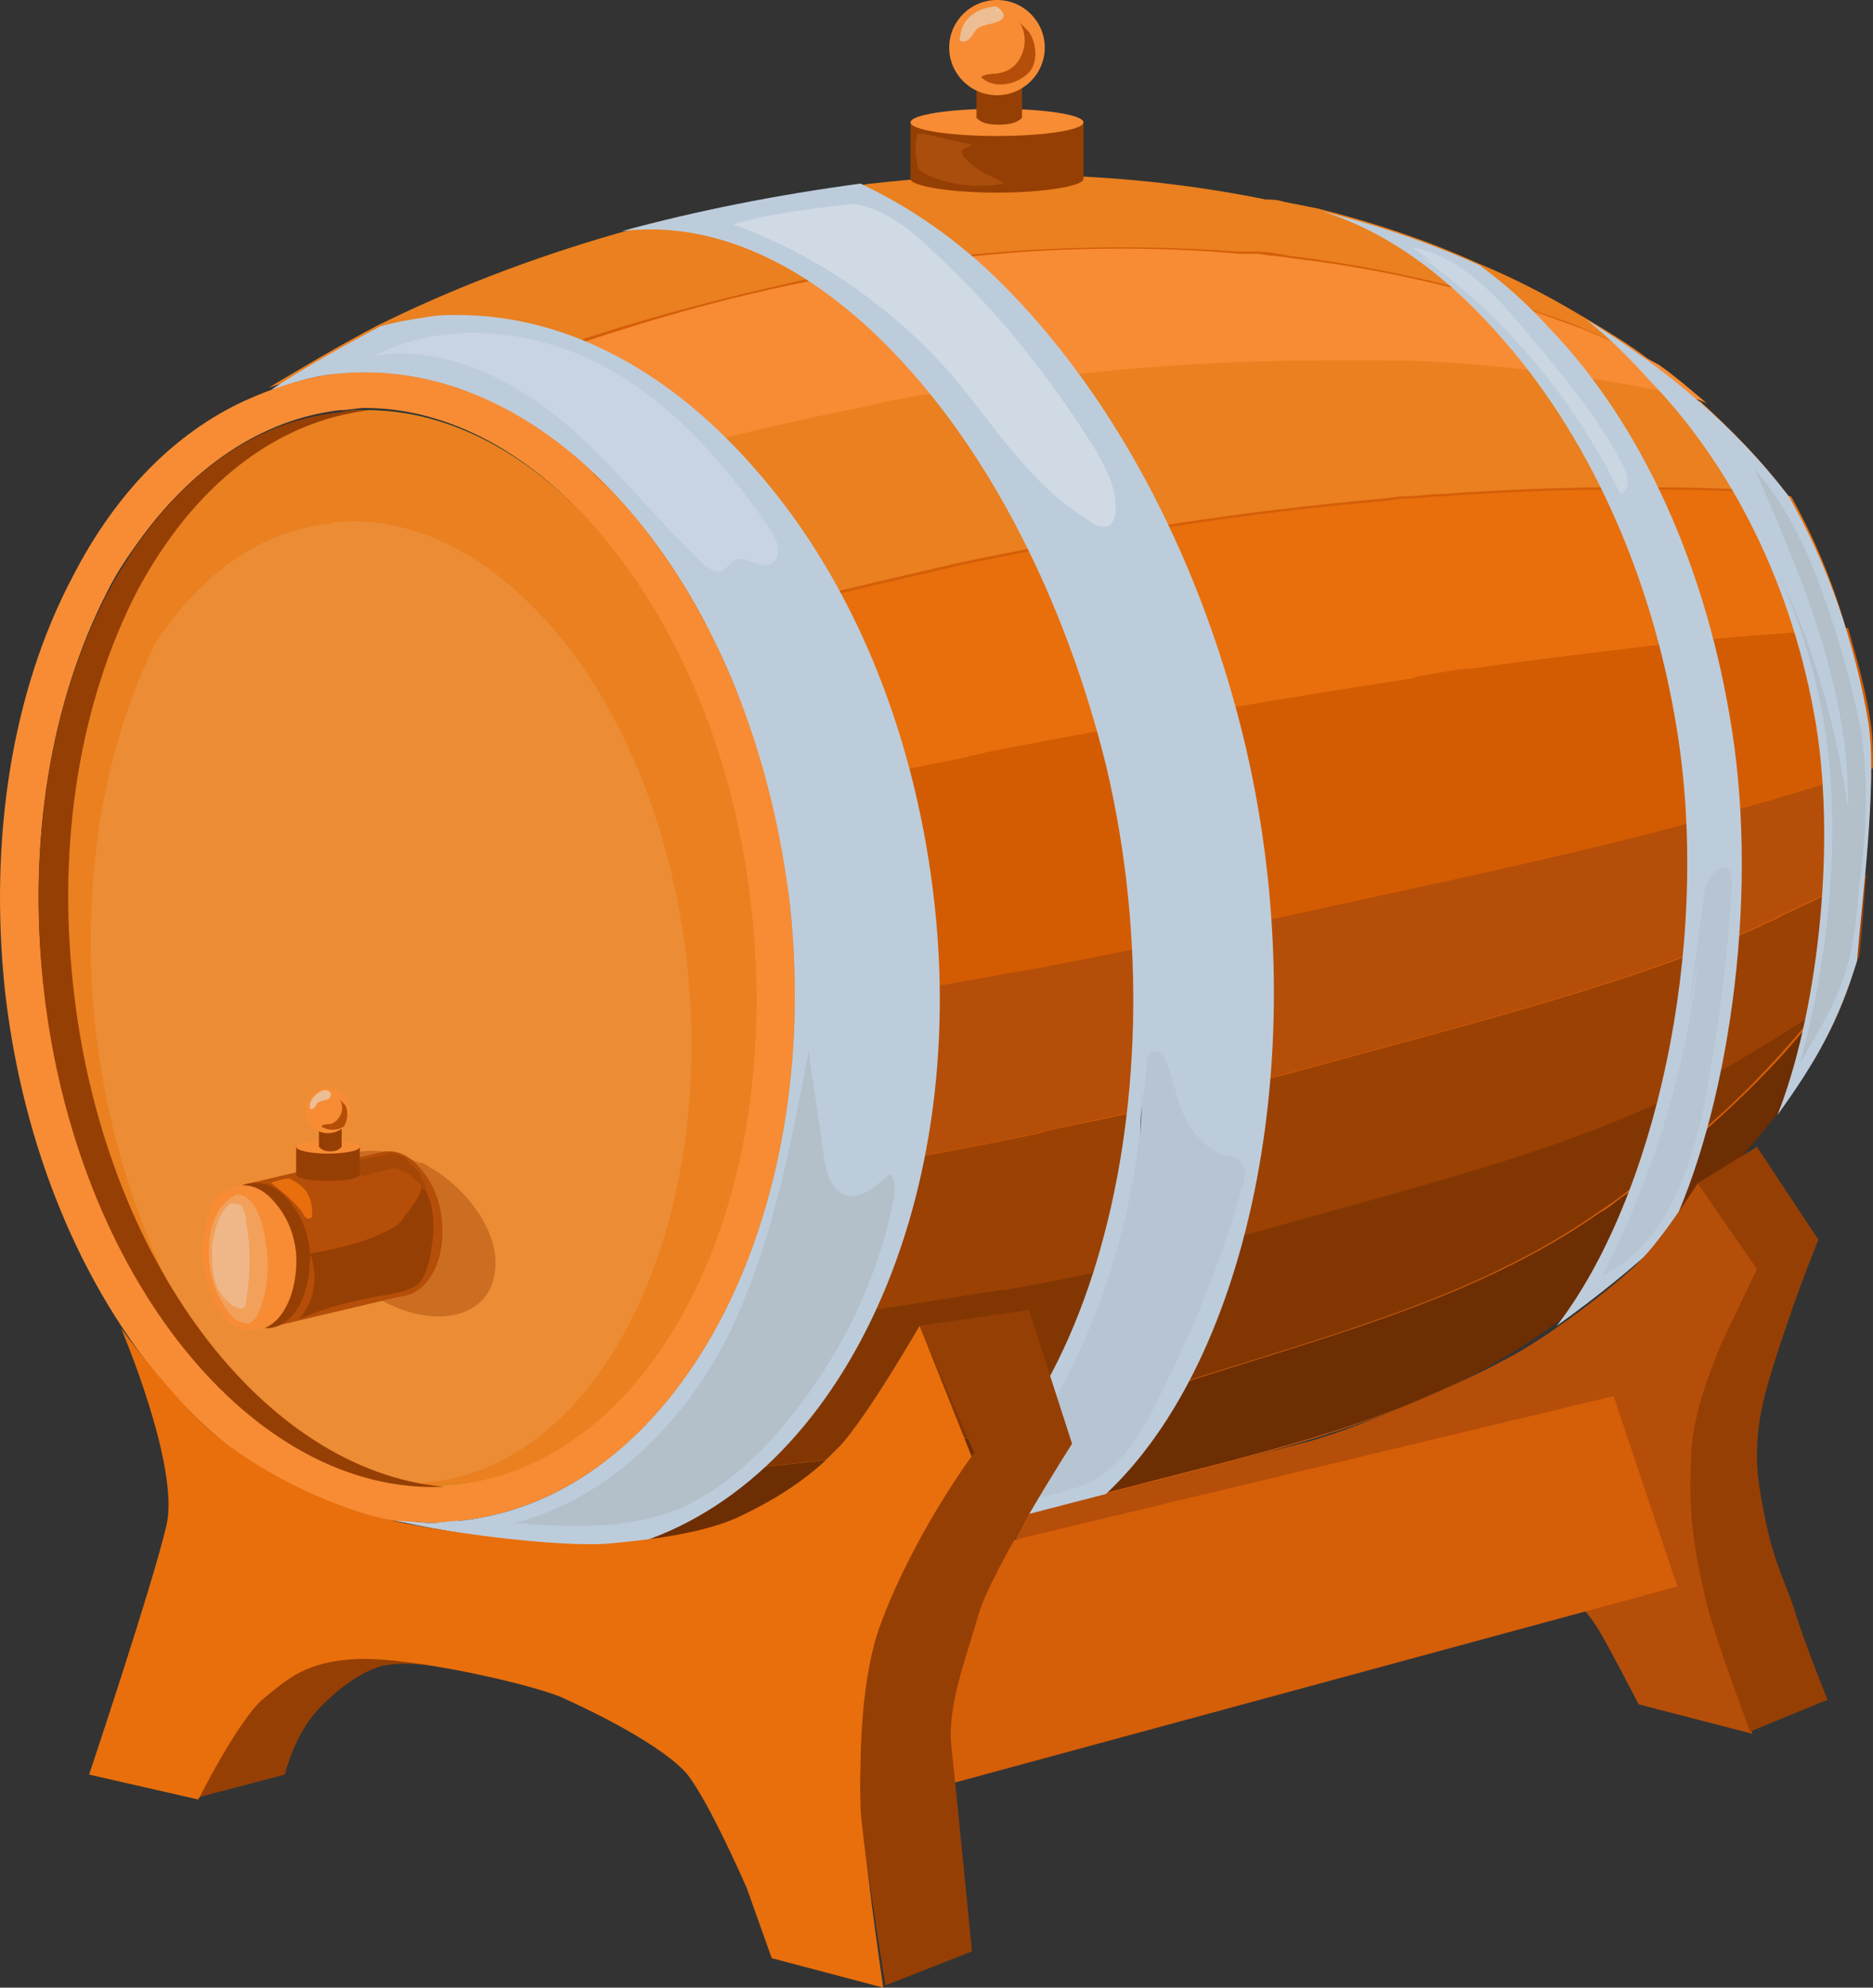 <svg width="132" height="140" viewBox="0 0 132 140" fill="none" xmlns="http://www.w3.org/2000/svg">
<rect x="0" y="0" width="132" height="140" fill="#333333" stroke="none"/>
<path d="M131.679 50.923C130.717 45.176 128.793 39.749 126.067 34.96C122.379 30.171 117.568 26.02 111.795 22.508C109.39 21.072 106.984 19.795 104.258 18.677C100.73 17.081 96.882 15.804 93.033 14.846C92.231 14.686 91.43 14.527 90.628 14.367C90.147 14.207 89.666 14.207 89.024 14.207C89.185 14.207 89.185 14.207 89.345 14.207C80.686 12.451 71.385 11.973 61.603 13.09C61.282 13.09 60.801 13.249 60.481 13.249C54.547 14.048 48.935 15.165 43.643 16.602C37.55 18.358 31.777 20.593 26.645 23.147C23.919 24.584 21.353 26.02 18.948 27.617C20.391 27.138 21.834 26.659 23.438 26.499C30.975 25.701 38.351 29.213 44.445 36.397C50.378 43.421 54.227 53.158 55.51 63.854C57.915 86.203 47.492 105.519 32.258 107.275C31.616 107.275 30.814 107.434 30.173 107.434C29.692 107.434 29.371 107.434 28.89 107.275C33.059 108.232 38.031 108.871 43.803 109.031C48.775 109.19 54.547 109.031 60.801 108.392C61.122 108.392 61.443 108.392 61.924 108.232C67.055 107.754 72.347 106.796 77.478 105.359C88.864 102.326 98.966 100.41 107.946 94.344C107.946 94.344 107.946 94.344 107.786 94.344H107.946C108.427 94.025 109.069 93.546 109.55 93.227C112.436 91.151 115.002 89.076 117.407 86.841C120.294 84.127 122.86 81.254 125.105 78.381C127.991 74.39 129.434 71.676 130.717 67.525C131.198 63.694 132.321 55.074 131.679 50.923Z" fill="#D55E08"/>
<path d="M42.681 37.993C37.71 32.087 31.777 28.894 25.843 28.894C25.202 28.894 24.561 28.894 24.079 29.054C17.505 29.692 11.732 34.322 7.723 41.825C3.714 49.487 2.111 59.384 3.233 69.601C5.478 90.354 18.627 106.157 32.418 104.721C46.209 103.284 55.51 85.086 53.264 64.173C51.982 53.797 48.294 44.538 42.681 37.993Z" fill="#83AA18"/>
<path d="M4.997 69.122C6.601 82.372 12.213 93.706 19.59 101.049C23.438 103.603 27.768 105.04 32.258 104.561C46.048 103.124 55.349 84.926 53.104 64.014C51.982 53.797 48.294 44.538 42.681 37.993C37.71 32.087 31.777 28.894 25.843 28.894C25.202 28.894 24.561 28.894 24.079 29.054C18.627 29.692 13.656 33.045 9.808 38.472C5.318 47.092 3.554 57.948 4.997 69.122Z" fill="#EA801F"/>
<path opacity="0.1" d="M6.761 72.794C8.204 84.607 13.015 94.823 19.429 101.369C22.797 103.763 26.645 104.88 30.334 104.402C42.2 103.124 50.378 86.842 48.454 68.164C47.492 59.065 44.285 50.764 39.474 44.858C35.144 39.59 30.013 36.716 24.881 36.716C24.4 36.716 23.759 36.716 23.278 36.876C18.467 37.355 14.137 40.388 10.93 45.337C7.082 53.159 5.638 62.897 6.761 72.794Z" fill="white"/>
<path opacity="0.4" d="M22.797 84.127C22.476 85.883 23.278 88.118 24.721 89.874C25.523 90.672 26.485 91.471 27.607 91.95C31.135 93.546 34.342 92.588 34.823 89.874C35.144 88.438 34.663 86.841 33.701 85.404C32.739 83.968 31.456 82.85 30.013 82.052C29.852 81.892 29.692 81.893 29.532 81.893C28.088 81.254 26.806 80.935 25.523 81.094C24.079 81.573 23.117 82.691 22.797 84.127Z" fill="#9B4104"/>
<path d="M55.67 63.694C54.547 52.999 50.538 43.261 44.605 36.237C38.512 29.053 31.135 25.541 23.599 26.34C21.354 26.659 19.269 27.297 17.184 28.255C12.373 30.49 8.204 34.641 5.157 40.547C0.828 48.688 -0.776 59.065 0.347 69.76C2.592 89.715 14.298 105.359 27.768 107.115C28.57 107.275 29.532 107.275 30.334 107.275C30.975 107.275 31.777 107.275 32.418 107.115C47.652 105.519 58.075 86.043 55.67 63.694ZM32.258 104.561C27.928 105.04 23.599 103.763 19.59 101.049C11.251 95.462 4.676 83.649 3.073 69.441C1.95 59.224 3.554 49.487 7.563 41.665C8.204 40.388 8.846 39.43 9.647 38.312C13.496 32.885 18.467 29.532 23.919 28.894C24.561 28.894 25.202 28.734 25.683 28.734C31.616 28.734 37.55 31.927 42.521 37.833C48.133 44.538 51.821 53.797 52.944 63.854C55.349 84.926 46.048 102.964 32.258 104.561Z" fill="#F78C34"/>
<path d="M5.157 69.441C4.035 59.225 5.638 49.487 9.647 41.665C13.656 34.162 19.429 29.692 26.004 28.894C26.164 28.894 26.485 28.894 26.645 28.894C26.325 28.894 26.004 28.894 25.683 28.894C25.042 28.894 24.4 28.894 23.919 29.054C17.345 29.692 11.572 34.322 7.563 41.825C3.554 49.487 1.95 59.384 3.073 69.601C5.318 89.875 17.826 105.359 31.296 104.721C18.627 103.603 7.242 88.757 5.157 69.441Z" fill="#963F04"/>
<path d="M32.097 27.298C34.984 26.021 37.87 24.903 40.917 23.945C46.209 22.189 51.821 20.753 57.755 19.476C58.075 19.476 58.556 19.316 58.877 19.316C68.819 17.401 78.441 17.081 87.26 17.72C87.1 17.72 87.1 17.72 86.94 17.72C87.421 17.72 88.062 17.72 88.543 17.72C89.345 17.72 90.147 17.879 90.948 18.039C95.118 18.518 98.966 19.316 102.815 20.274C105.541 21.072 108.267 21.87 110.833 22.828C112.757 23.626 114.521 24.424 116.285 25.382C114.842 24.265 113.238 23.307 111.635 22.349C109.229 20.912 106.824 19.635 104.098 18.518C100.57 16.922 96.721 15.645 92.873 14.687C92.071 14.527 91.269 14.367 90.467 14.208C89.986 14.048 89.505 14.048 88.864 14.048C89.024 14.048 89.024 14.048 89.185 14.048C80.525 12.292 71.225 11.813 61.443 12.931C61.122 12.931 60.641 13.09 60.32 13.09C54.387 13.889 48.775 15.006 43.483 16.443C37.389 18.199 31.616 20.433 26.485 22.988C23.759 24.424 21.353 25.861 18.948 27.298C20.391 26.819 21.834 26.5 23.278 26.34C26.485 26.021 29.371 26.34 32.097 27.298Z" fill="#EA801F"/>
<path d="M121.898 78.061C119.653 80.136 117.087 82.371 114.361 84.287C113.88 84.606 113.399 85.085 112.757 85.404H112.597C112.597 85.404 112.597 85.404 112.757 85.404C104.098 91.471 93.835 94.025 82.45 97.696C77.318 99.293 72.187 100.57 66.895 101.528C66.574 101.528 66.093 101.687 65.772 101.687C59.358 102.805 53.585 103.443 48.454 103.762C46.048 103.922 43.643 103.922 41.398 103.922C38.672 105.678 35.786 106.796 32.578 107.115C31.937 107.115 31.135 107.274 30.494 107.274C30.013 107.274 29.692 107.274 29.211 107.115C33.38 108.073 38.351 108.711 44.124 108.871C49.095 109.03 54.868 108.871 61.122 108.232C61.443 108.232 61.764 108.232 62.245 108.073C67.376 107.594 72.668 106.636 77.799 105.199C89.185 102.166 99.287 100.25 108.267 94.184C108.267 94.184 108.267 94.184 108.107 94.184H108.267C108.748 93.865 109.39 93.386 109.871 93.067C112.757 90.992 115.323 88.916 117.728 86.681C120.615 83.968 123.18 81.094 125.425 78.221C127.831 74.868 129.274 72.474 130.396 69.281C129.915 69.6 129.274 70.079 128.793 70.399C126.708 73.272 124.463 75.667 121.898 78.061Z" fill="#6D2E03"/>
<path d="M65.612 101.687C65.933 101.687 66.414 101.528 66.735 101.528C72.026 100.57 77.318 99.293 82.289 97.697C93.675 94.025 103.938 91.471 112.597 85.405C112.597 85.405 112.597 85.405 112.436 85.405H112.597C113.078 85.085 113.559 84.766 114.2 84.287C116.926 82.212 119.492 80.137 121.737 78.061C124.303 75.667 126.548 73.113 128.472 70.718C126.388 72.155 124.303 73.432 122.058 74.709C121.577 75.028 120.935 75.348 120.454 75.667H120.294C120.294 75.667 120.294 75.667 120.454 75.667C110.993 80.775 99.929 83.489 87.581 86.841C82.129 88.438 76.356 89.715 70.743 90.673C70.263 90.673 69.942 90.832 69.461 90.832C62.726 91.95 56.792 92.907 51.501 93.386C50.538 94.663 49.576 95.781 48.454 96.898C46.369 99.772 43.964 102.166 41.398 103.922C43.643 103.922 45.888 103.922 48.454 103.763C53.425 103.443 59.198 102.805 65.612 101.687Z" fill="#823703"/>
<path d="M102.975 20.433C99.287 19.476 95.278 18.677 91.109 18.198C90.307 18.039 89.505 18.039 88.704 17.879C88.222 17.879 87.581 17.879 87.1 17.879C87.26 17.879 87.26 17.879 87.421 17.879C78.441 17.081 68.819 17.56 59.037 19.476C58.556 19.476 58.236 19.635 57.915 19.635C51.982 20.753 46.369 22.349 41.077 24.105C38.031 25.063 34.984 26.18 32.258 27.457C35.786 28.575 38.993 30.65 42.2 33.523C42.681 33.364 43.002 33.204 43.483 33.204C49.256 31.608 55.349 30.011 61.764 28.734C62.245 28.575 62.565 28.575 63.046 28.415C73.79 26.34 84.213 25.542 93.835 25.542C93.675 25.542 93.675 25.542 93.514 25.542C94.156 25.542 94.637 25.542 95.278 25.542C96.24 25.542 97.042 25.542 97.844 25.542C102.334 25.701 106.664 26.021 110.672 26.5C113.719 26.978 116.606 27.457 119.332 28.096C119.652 28.096 119.973 28.256 120.294 28.415C119.171 27.457 118.049 26.5 116.926 25.701C115.162 24.744 113.399 23.945 111.474 23.147C108.427 22.03 105.862 21.072 102.975 20.433Z" fill="#F78C34"/>
<path d="M125.586 64.493C125.105 64.812 124.463 64.972 123.982 65.291H123.822C123.822 65.291 123.822 65.291 123.982 65.291C114.521 69.441 103.456 72.155 91.269 75.507C85.817 76.944 80.205 78.381 74.432 79.498C73.951 79.658 73.63 79.658 73.309 79.817C67.216 81.095 61.603 82.052 56.632 82.851C55.51 86.841 53.906 90.513 51.661 93.546C57.113 92.908 63.046 92.109 69.621 90.992C70.102 90.992 70.423 90.832 70.904 90.832C76.677 89.874 82.289 88.438 87.741 87.001C100.089 83.489 111.154 80.935 120.615 75.827C120.615 75.827 120.615 75.827 120.454 75.827H120.615C121.096 75.507 121.737 75.188 122.218 74.869C124.463 73.592 126.708 72.155 128.633 70.878C128.793 70.718 128.953 70.559 129.114 70.239C129.915 69.282 130.557 68.324 131.038 67.366C131.198 65.929 131.359 63.854 131.519 61.619C129.595 62.577 127.67 63.535 125.586 64.493Z" fill="#9B4104"/>
<path d="M44.605 36.237C46.529 38.632 48.294 41.186 49.737 44.059C54.868 42.622 60.16 41.345 65.772 40.068C66.254 39.909 66.574 39.909 67.055 39.749C77.639 37.514 88.062 35.918 97.523 35.12C97.363 35.12 97.363 35.12 97.202 35.12C97.844 35.12 98.325 34.96 98.966 34.96C99.768 34.96 100.73 34.8 101.532 34.8C106.022 34.481 110.191 34.321 114.2 34.321C117.247 34.321 119.973 34.321 122.699 34.481C123.822 34.481 124.784 34.641 125.906 34.8C124.142 32.406 122.058 30.331 119.813 28.255C119.492 28.255 119.171 28.096 118.851 27.936C116.125 27.297 113.238 26.819 110.191 26.34C106.182 25.861 101.853 25.382 97.363 25.382C96.561 25.382 95.599 25.382 94.797 25.382C94.156 25.382 93.675 25.382 93.033 25.382C93.194 25.382 93.194 25.382 93.354 25.382C83.732 25.382 73.309 26.34 62.565 28.255C62.084 28.415 61.764 28.415 61.282 28.575C54.868 29.852 48.775 31.288 43.002 33.044C42.521 33.204 42.2 33.364 41.719 33.364C42.841 34.321 43.803 35.279 44.605 36.237Z" fill="#EA801F"/>
<path d="M122.539 56.83C122.379 56.83 122.379 56.83 122.539 56.83C112.918 59.544 101.693 61.938 89.345 64.652C83.733 65.929 78.12 67.047 72.507 68.164C72.026 68.164 71.706 68.324 71.385 68.324C68.98 68.803 66.735 69.282 64.49 69.601C63.688 71.836 62.245 73.911 60 75.986C59.198 78.381 58.075 80.775 56.472 82.85C61.443 82.052 67.055 81.095 73.149 79.817C73.63 79.658 73.951 79.658 74.271 79.498C79.884 78.381 85.657 76.944 91.109 75.507C103.296 72.155 114.361 69.441 123.822 65.291C123.822 65.291 123.822 65.291 123.661 65.291H123.822C124.303 64.971 124.944 64.812 125.425 64.493C127.51 63.535 129.434 62.577 131.359 61.619C131.519 59.065 131.84 56.351 131.84 54.116C129.434 54.914 126.869 55.713 124.143 56.511C123.661 56.511 123.02 56.67 122.539 56.83Z" fill="#B54E08"/>
<path d="M114.361 34.481C110.352 34.481 106.183 34.641 101.693 34.96C100.891 34.96 99.929 35.12 99.127 35.12C98.485 35.12 98.004 35.28 97.363 35.28C97.523 35.28 97.523 35.28 97.684 35.28C88.062 36.078 77.799 37.674 67.216 39.909C66.735 40.069 66.414 40.069 65.933 40.228C60.32 41.505 54.868 42.782 49.897 44.219C51.02 46.454 51.982 48.849 52.944 51.243C54.227 52.52 55.349 53.797 56.472 55.234C56.792 55.394 56.953 55.553 57.273 55.553C60.801 54.755 64.49 54.117 68.178 53.318C68.659 53.159 68.98 53.159 69.461 52.999C80.044 50.924 90.468 49.168 99.929 47.731C99.768 47.731 99.768 47.731 99.608 47.731C100.089 47.572 100.73 47.572 101.211 47.412C102.013 47.252 102.975 47.093 103.777 47.093C108.107 46.454 112.276 45.975 116.285 45.496C119.171 45.177 122.058 44.858 124.624 44.698C126.548 44.538 128.472 44.379 130.076 44.219C129.114 40.867 127.831 37.834 126.227 34.96C125.105 34.801 124.143 34.801 123.02 34.641C120.294 34.481 117.408 34.481 114.361 34.481Z" fill="#E86F0C"/>
<path d="M116.285 45.496C112.436 45.975 108.267 46.454 103.777 47.093C102.975 47.252 102.013 47.412 101.211 47.412C100.73 47.572 100.089 47.572 99.608 47.731C99.768 47.731 99.768 47.731 99.928 47.731C90.467 49.168 80.205 50.924 69.461 52.999C68.98 53.159 68.659 53.159 68.178 53.318C64.329 54.117 60.801 54.755 57.273 55.553C60.641 57.309 63.046 59.544 64.169 62.258V62.418C64.65 62.897 64.81 63.375 64.65 63.854C65.291 65.77 65.131 67.845 64.49 69.761C66.735 69.282 68.98 68.963 71.385 68.484C71.866 68.484 72.187 68.324 72.507 68.324C78.28 67.207 83.893 66.089 89.345 64.812C101.692 62.098 112.757 59.864 122.539 56.99C122.539 56.99 122.539 56.99 122.379 56.99H122.539C123.18 56.83 123.661 56.671 124.303 56.511C127.029 55.713 129.595 54.915 132 54.117C132 52.999 132 51.882 131.84 50.924C131.519 48.689 130.878 46.454 130.236 44.219C128.472 44.379 126.708 44.538 124.784 44.698C121.897 44.858 119.171 45.177 116.285 45.496Z" fill="#D35C02"/>
<path d="M65.772 62.896C64.329 51.083 59.839 40.387 52.944 32.725C46.85 25.861 39.634 22.189 32.258 22.189C31.456 22.189 30.814 22.189 30.013 22.349C28.89 22.508 27.928 22.668 26.806 22.987C24.079 24.424 21.514 25.861 19.108 27.457C20.552 26.978 21.995 26.499 23.599 26.34C31.135 25.541 38.512 29.053 44.605 36.237C50.538 43.261 54.387 52.998 55.67 63.694C58.075 86.043 47.652 105.519 32.418 107.115C31.777 107.115 30.975 107.274 30.334 107.274C29.852 107.274 28.409 107.115 27.928 107.115C32.097 108.073 38.191 108.871 43.803 109.03C58.877 105.04 68.499 85.245 65.772 62.896Z" fill="#BDCCDB"/>
<path d="M87.581 51.722C84.374 38.791 78.28 27.617 70.583 19.955C67.376 16.762 64.008 14.527 60.641 12.931C54.708 13.729 49.095 14.846 43.803 16.283C50.218 15.485 56.953 18.518 63.046 24.903C69.781 31.927 75.073 42.303 77.96 53.957C83.732 78.381 75.875 104.402 61.603 108.233C61.443 108.233 61.282 108.233 61.122 108.392C61.443 108.392 61.764 108.392 62.245 108.233C67.376 107.754 72.668 106.796 77.799 105.359C88.222 95.781 92.873 73.273 87.581 51.722Z" fill="#BDCCDB"/>
<path d="M105.381 23.306C111.795 30.33 116.445 40.387 118.209 51.562C120.615 66.727 116.606 84.447 109.71 93.386C112.597 91.311 115.162 89.236 117.568 87.001C121.737 78.38 123.982 63.694 122.058 51.402C120.294 40.068 115.804 30.011 109.229 23.147C107.626 21.391 106.022 19.954 104.258 18.677C100.73 17.081 96.882 15.803 93.033 14.846C97.363 16.123 101.692 19.156 105.381 23.306Z" fill="#BDCCDB"/>
<path d="M116.125 26.659C122.058 32.725 126.387 41.346 127.991 51.084C129.434 60.023 127.991 71.676 125.265 78.541C128.151 74.55 129.595 71.836 130.877 67.686C131.198 63.695 132.321 55.074 131.679 50.924C130.717 45.177 128.793 39.749 126.067 34.96C122.379 30.171 117.568 26.021 111.795 22.509C113.399 23.786 114.842 25.223 116.125 26.659Z" fill="#BDCCDB"/>
<path d="M119.652 83.33C119.652 83.33 117.247 87.161 115.483 88.917C113.719 90.673 108.909 94.345 106.022 95.782C103.136 97.378 95.759 100.571 92.231 101.528C88.543 102.486 72.507 106.637 72.507 106.637L71.545 108.393C71.545 108.393 106.343 109.51 109.069 111.266C111.795 113.022 112.436 114.299 113.719 116.694C115.002 119.088 115.483 120.046 115.483 120.046L123.501 122.121C123.501 122.121 121.737 117.652 120.615 113.182C119.492 108.872 119.011 106.637 119.492 102.806C119.973 98.974 120.454 97.538 121.256 95.303C122.218 93.068 123.982 89.556 123.982 89.556L119.652 83.33Z" fill="#B54E08"/>
<path d="M113.719 98.335L118.209 111.745L64.65 126.272L61.122 110.947L113.719 98.335Z" fill="#D55E08"/>
<path d="M123.822 80.775L119.653 83.33L123.822 89.396C123.822 89.396 121.898 93.387 121.096 95.142C120.454 96.898 119.171 99.772 119.171 103.124C119.011 106.477 119.332 109.031 120.294 113.022C120.935 115.576 123.341 121.961 123.341 121.961L128.793 119.726C128.793 119.726 127.189 115.735 126.548 113.66C125.906 111.585 125.105 110.308 124.463 107.275C123.822 104.242 123.661 102.645 123.982 100.251C124.303 97.856 125.586 94.344 126.227 92.429C126.869 90.513 128.151 87.32 128.151 87.32L123.822 80.775Z" fill="#963F04"/>
<path d="M13.977 126.591L20.071 124.994C20.071 124.994 20.712 122.281 22.316 120.525C23.919 118.769 25.683 117.651 26.966 117.332C28.409 117.013 30.334 117.332 30.334 117.332C30.334 117.332 26.966 116.693 26.004 116.693C25.042 116.693 23.117 116.693 21.995 117.172C20.872 117.651 19.269 118.609 18.627 119.248C17.986 119.886 16.863 121.163 16.062 122.44C15.42 123.717 13.977 126.591 13.977 126.591Z" fill="#963F04"/>
<path d="M31.135 85.883C30.975 84.447 30.494 83.329 29.692 82.371C29.051 81.573 28.249 81.094 27.447 81.094C27.287 81.094 27.287 81.094 27.126 81.094L17.665 83.329L18.788 93.546L28.249 91.311C30.173 91.151 31.456 88.757 31.135 85.883Z" fill="#B54E08"/>
<path d="M15.26 88.758C15.42 90.514 16.222 92.11 17.184 93.068C17.665 93.387 18.307 93.547 18.948 93.547C20.872 93.387 21.995 90.833 21.834 88.119C21.674 86.682 21.193 85.565 20.391 84.607C19.75 83.809 18.948 83.33 18.146 83.33C17.986 83.33 17.986 83.33 17.826 83.33C17.024 83.33 16.382 83.809 15.901 84.607C15.26 85.725 15.1 87.321 15.26 88.758Z" fill="#963F04"/>
<path d="M14.298 88.916C14.458 90.672 15.26 92.269 16.222 93.227C16.703 93.546 17.345 93.705 17.986 93.705C19.91 93.546 21.033 90.992 20.872 88.278C20.712 86.841 20.231 85.724 19.429 84.766C18.788 83.968 17.986 83.489 17.184 83.489C17.024 83.489 17.024 83.489 16.863 83.489C16.062 83.648 15.42 83.968 14.939 84.766C14.458 86.043 14.137 87.48 14.298 88.916Z" fill="#F78C34"/>
<path d="M20.872 80.776V82.691C20.872 83.01 21.834 83.17 23.117 83.17C24.4 83.17 25.362 83.01 25.362 82.691V80.776H20.872Z" fill="#963F04"/>
<path d="M23.117 81.254C24.357 81.254 25.362 81.04 25.362 80.775C25.362 80.51 24.357 80.296 23.117 80.296C21.878 80.296 20.872 80.51 20.872 80.775C20.872 81.04 21.878 81.254 23.117 81.254Z" fill="#F78C34"/>
<path d="M22.476 79.498V80.775C22.636 80.935 22.797 81.094 23.278 81.094C23.759 81.094 23.919 80.935 24.079 80.775V79.498H22.476Z" fill="#963F04"/>
<path d="M23.117 79.818C24.003 79.818 24.721 79.103 24.721 78.221C24.721 77.34 24.003 76.625 23.117 76.625C22.232 76.625 21.514 77.34 21.514 78.221C21.514 79.103 22.232 79.818 23.117 79.818Z" fill="#F78C34"/>
<path d="M24.24 77.742L23.919 77.423C24.4 78.061 23.919 79.019 23.278 79.179C23.117 79.179 22.797 79.179 22.636 79.338C23.117 79.658 23.759 79.658 24.24 79.338C24.561 78.86 24.561 78.061 24.24 77.742Z" fill="#B54E08"/>
<g opacity="0.5">
<path d="M22.957 76.785C22.476 76.785 21.995 77.264 21.834 77.743C21.834 77.902 21.834 77.902 21.834 78.062C21.995 78.221 21.995 78.062 22.155 78.062C22.155 77.902 22.316 77.902 22.316 77.743C22.636 77.423 23.117 77.583 23.278 77.264C23.438 76.944 23.117 76.785 22.957 76.785Z" fill="#E3EEF1"/>
</g>
<path d="M64.169 8.62V12.611C64.169 13.09 66.895 13.569 70.262 13.569C73.63 13.569 76.356 13.09 76.356 12.611V8.62H64.169Z" fill="#963F04"/>
<path d="M70.262 9.578C73.628 9.578 76.356 9.149 76.356 8.62C76.356 8.091 73.628 7.662 70.262 7.662C66.897 7.662 64.169 8.091 64.169 8.62C64.169 9.149 66.897 9.578 70.262 9.578Z" fill="#F78C34"/>
<path d="M68.819 5.747V8.301C69.14 8.621 69.461 8.78 70.423 8.78C71.225 8.78 71.706 8.621 72.026 8.301V5.747H68.819Z" fill="#963F04"/>
<path d="M70.262 6.705C72.122 6.705 73.63 5.204 73.63 3.352C73.63 1.501 72.122 0 70.262 0C68.403 0 66.895 1.501 66.895 3.352C66.895 5.204 68.403 6.705 70.262 6.705Z" fill="#F78C34"/>
<path d="M72.507 2.235L71.866 1.596C72.668 2.873 72.026 4.789 70.583 5.108C70.102 5.268 69.621 5.108 69.14 5.427C69.942 6.226 71.385 6.066 72.347 5.268C73.149 4.629 73.149 3.193 72.507 2.235Z" fill="#B54E08"/>
<path d="M70.102 0.798C70.102 0.798 70.263 0.798 70.423 0.638L70.102 0.798Z" fill="#E3EEF1"/>
<g opacity="0.5">
<path d="M69.942 0.479C68.819 0.639 67.857 1.277 67.697 2.395C67.697 2.554 67.536 2.873 67.697 2.873C67.857 3.033 68.178 2.873 68.338 2.714C68.499 2.554 68.659 2.235 68.819 2.075C69.3 1.596 70.583 1.756 70.743 1.118C70.743 0.798 70.262 0.319 69.942 0.479Z" fill="#E3EEF1"/>
</g>
<path d="M30.494 87.32C30.654 86.203 30.494 84.127 29.692 83.648C29.692 84.287 28.57 85.564 28.249 86.043C27.768 86.522 27.287 86.681 26.645 87.001C25.202 87.639 23.598 87.959 21.995 88.278H21.834C22.476 89.874 22.155 91.79 21.033 92.907C22.636 92.269 24.079 91.79 25.843 91.471C27.126 91.151 28.89 91.151 29.692 90.194C30.333 89.076 30.333 88.278 30.494 87.32Z" fill="#963F04"/>
<path d="M20.391 83.01C20.071 83.01 19.429 83.17 19.108 83.329C19.75 83.808 20.712 84.607 21.193 85.245C21.354 85.405 21.354 85.564 21.514 85.724C21.674 85.884 21.834 85.884 21.995 85.724C21.995 85.724 21.995 85.564 21.995 85.405C21.995 84.766 21.834 84.128 21.354 83.649C21.033 83.329 20.391 83.01 20.391 83.01Z" fill="#E86F0C"/>
<g opacity="0.5">
<path d="M29.692 82.85C29.532 82.371 29.051 82.212 28.73 81.733C28.409 81.414 27.928 81.254 27.447 81.254C25.843 81.733 24.079 81.573 25.523 82.85C26.004 82.691 26.806 82.531 27.287 82.371C27.607 82.371 27.768 82.212 28.088 82.371C28.73 82.531 29.051 82.85 29.692 83.489C30.814 85.404 29.692 83.01 29.692 82.85Z" fill="#963F04"/>
</g>
<g opacity="0.2">
<path d="M18.467 86.203C18.307 85.724 18.146 85.245 17.826 84.766C17.505 84.447 17.184 84.128 16.703 84.128C15.581 84.607 14.939 85.884 14.779 87.161C14.618 88.598 14.779 90.034 15.42 91.311C15.741 91.95 16.062 92.429 16.543 92.908C16.863 93.067 17.184 93.227 17.505 93.227C17.986 93.067 18.146 92.589 18.307 92.269C19.108 90.194 18.948 88.119 18.467 86.203Z" fill="#E3EEF1"/>
</g>
<g opacity="0.3">
<path d="M17.345 86.044C17.345 85.565 17.184 85.246 17.024 84.926C16.863 84.767 16.543 84.767 16.222 84.767C15.42 85.405 15.1 86.682 14.939 87.8C14.939 88.598 14.939 89.396 15.1 90.034C15.26 90.833 15.741 91.471 16.382 91.95C16.703 92.11 17.024 92.269 17.184 92.11C17.345 91.95 17.345 91.79 17.345 91.631C17.665 89.556 17.665 87.8 17.345 86.044Z" fill="#E3EEF1"/>
</g>
<g opacity="0.5">
<path d="M59.519 84.128C58.556 83.809 58.236 82.532 58.075 81.574C57.755 79.02 57.273 76.306 56.953 73.752V74.231C55.67 80.935 54.387 87.8 51.34 94.025C48.294 100.091 43.002 105.519 36.267 107.275C40.276 107.594 44.445 107.754 48.133 106.158C50.538 105.04 52.623 103.284 54.387 101.369C58.556 96.739 61.603 90.992 62.886 84.926C63.046 84.128 63.207 83.17 62.726 82.691C61.764 83.49 60.641 84.607 59.519 84.128Z" fill="#A9B1B7"/>
</g>
<path d="M80.365 79.977C80.365 79.818 80.365 79.499 80.365 79.339C80.365 78.541 80.525 77.743 80.525 76.944L80.365 79.977Z" fill="#4D4D4D"/>
<g opacity="0.3">
<path d="M86.459 81.414C85.176 81.095 84.213 79.978 83.572 78.86C82.931 77.583 82.77 76.306 82.289 75.029C82.129 74.39 81.487 73.752 81.006 74.231C80.846 74.39 80.846 74.55 80.846 74.869C80.686 76.306 80.525 77.902 80.365 79.339C79.403 89.236 75.394 98.814 68.98 106.317C70.102 106.158 71.225 105.838 72.347 105.679C73.79 105.36 75.394 105.04 76.837 104.402C79.243 103.125 80.686 100.57 81.808 98.176C84.214 93.387 86.138 88.598 87.581 83.49C87.741 83.011 87.902 82.372 87.421 81.893C87.26 81.414 86.779 81.414 86.459 81.414Z" fill="#A9B1B7"/>
</g>
<g opacity="0.3">
<path d="M120.134 62.736C119.813 65.61 119.332 68.324 119.011 71.197L119.653 67.685C118.851 75.348 116.445 83.01 112.918 89.874C115.163 88.757 116.766 86.841 117.889 84.606C119.011 82.372 119.653 79.977 120.134 77.583C121.096 72.634 121.737 67.525 122.058 62.417C122.058 61.938 122.058 61.459 121.737 61.14C120.935 60.98 120.294 61.938 120.134 62.736Z" fill="#A9B1B7"/>
</g>
<g opacity="0.5">
<path d="M131.198 51.722C130.878 49.966 130.397 48.051 129.915 46.295C128.472 41.506 126.869 36.717 123.661 33.045C127.029 40.707 130.397 48.689 130.236 56.99C129.434 51.243 127.831 45.496 125.265 40.228C127.67 45.496 128.953 51.084 129.114 56.831C129.274 62.897 128.472 68.963 126.869 74.869C128.152 72.634 129.595 70.4 130.236 67.845C130.717 66.089 130.878 64.174 131.038 62.258C131.519 58.906 131.679 55.234 131.198 51.722Z" fill="#A9B1B7"/>
</g>
<path d="M64.81 93.387C64.81 93.387 61.122 99.772 59.198 101.847C58.877 102.167 58.556 102.486 58.075 102.965C56.151 104.721 53.906 105.998 51.821 106.956C49.576 107.914 46.529 108.392 43.002 108.712C39.474 109.031 30.975 107.914 26.966 106.956C22.957 105.998 18.146 103.603 14.939 100.89C11.892 98.176 8.525 93.546 8.525 93.546C8.525 93.546 12.694 103.284 11.732 107.435C10.77 111.585 6.28 124.994 6.28 124.994L13.977 126.75C13.977 126.75 16.703 121.323 18.467 119.727C20.231 118.29 21.514 117.013 25.202 116.853C29.051 116.693 38.191 118.769 39.955 119.727C41.719 120.525 46.69 122.919 48.454 124.994C50.057 127.07 52.623 132.976 52.623 132.976L54.387 137.925L62.245 140C62.245 140 60.641 129.145 60.641 125.952C60.641 122.6 61.282 117.013 62.245 113.98C63.207 110.787 67.055 105.04 67.055 105.04L68.499 102.646L64.81 93.387Z" fill="#E86F0C"/>
<path d="M64.81 93.386L72.507 92.269L75.554 101.687C75.554 101.687 69.942 110.467 68.98 113.66C68.017 117.012 66.735 120.205 67.055 123.078C67.376 125.952 68.499 137.445 68.499 137.445L62.405 139.84C62.405 139.84 60.641 129.144 60.641 127.069C60.641 124.834 60.481 119.087 61.924 114.777C64.329 108.072 68.659 102.326 68.659 102.326L64.81 93.386Z" fill="#963F04"/>
<g opacity="0.4">
<g opacity="0.4">
<path d="M42.039 25.542C36.908 22.988 30.494 22.509 25.523 25.542L26.325 25.063C30.975 24.265 35.786 26.5 39.474 29.532C43.162 32.566 46.048 36.397 49.416 39.59C49.737 39.909 50.378 40.388 50.859 40.228C51.18 40.069 51.501 39.59 51.821 39.43C52.623 39.111 53.425 40.069 54.227 39.749C55.189 39.43 54.868 37.993 54.227 37.195C51.02 32.566 47.171 28.096 42.039 25.542Z" fill="white"/>
</g>
<g opacity="0.7">
<path d="M65.933 17.879C64.329 16.283 62.405 14.687 60.16 14.367C57.273 14.687 54.387 15.006 51.661 15.804C57.434 17.879 62.726 21.551 66.735 26.021C69.942 29.692 72.507 34.162 76.837 36.716C77.158 37.035 77.799 37.195 78.12 37.035C78.441 36.876 78.601 36.397 78.601 36.078C78.761 34.481 77.96 33.044 77.158 31.608C73.951 26.5 70.262 21.87 65.933 17.879Z" fill="white"/>
</g>
<g opacity="0.5">
<path d="M114.361 32.725C112.597 29.372 110.191 26.499 107.786 23.626C105.541 20.912 102.975 18.038 99.447 17.4C99.928 17.719 100.57 18.198 101.051 18.517L100.089 18.038C106.182 22.349 110.993 28.255 114.2 34.8C115.002 34.481 114.681 33.363 114.361 32.725Z" fill="white"/>
</g>
</g>
<g opacity="0.2">
<path d="M70.262 12.611C69.461 12.292 68.659 11.813 68.017 11.175C67.857 11.015 67.697 10.696 67.857 10.536C68.017 10.376 68.338 10.376 68.499 10.217C67.376 9.897 66.254 9.738 65.131 9.418C64.971 9.418 64.65 9.418 64.65 9.418C64.49 10.057 64.49 10.855 64.65 11.494C64.65 11.653 64.65 11.813 64.81 11.973C64.971 12.132 65.131 12.132 65.291 12.292C67.055 13.09 68.98 13.25 70.743 12.93C70.583 12.771 70.423 12.771 70.262 12.611Z" fill="#F78C34"/>
</g>
</svg>
